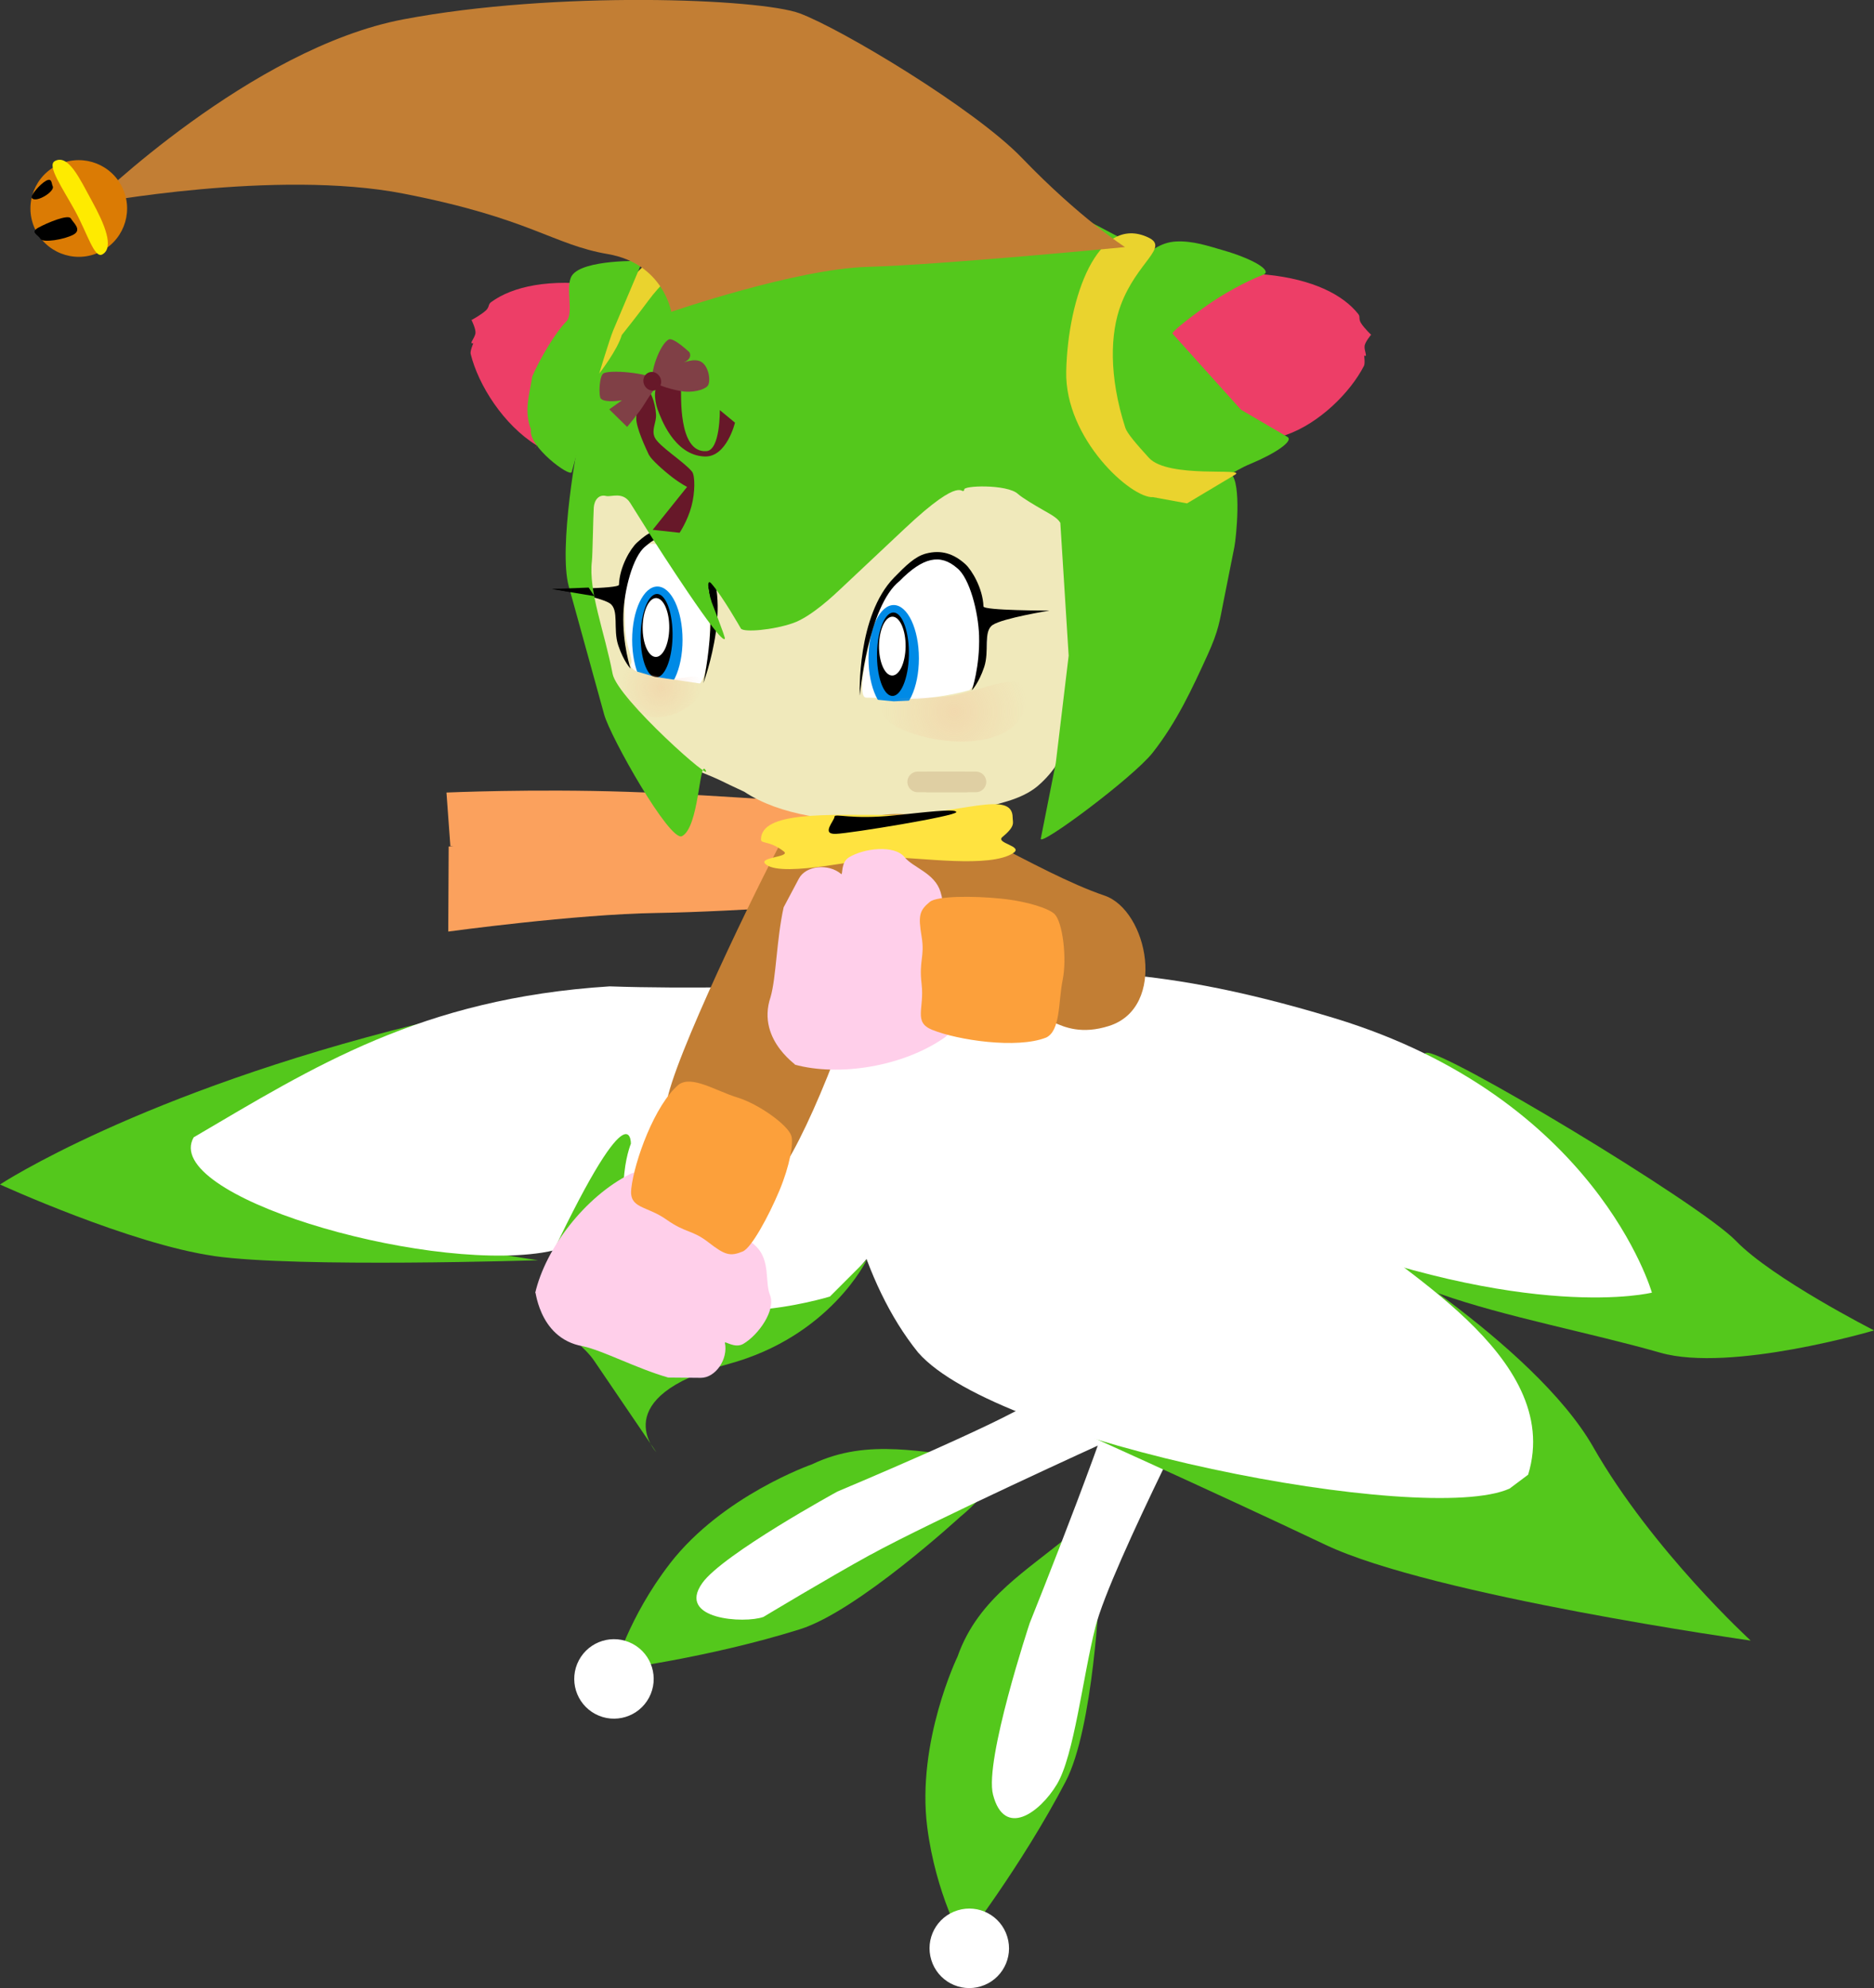 <svg version="1.1" xmlns="http://www.w3.org/2000/svg" xmlns:xlink="http://www.w3.org/1999/xlink" width="33.697" height="35.735" viewBox="0,0,33.697,35.735"><rect x="0" y="0" width="33.697" height="35.735" fill="#333333" stroke="none"/><defs><radialGradient cx="241.328" cy="175.457" r="1.312" gradientUnits="userSpaceOnUse" id="color-1"><stop offset="0" stop-color="#f5ab87" stop-opacity="0.251"/><stop offset="1" stop-color="#f5ab87" stop-opacity="0"/></radialGradient><radialGradient cx="236.058" cy="175.022" r="0.732" gradientUnits="userSpaceOnUse" id="color-2"><stop offset="0" stop-color="#f5ab87" stop-opacity="0.251"/><stop offset="1" stop-color="#f5ab87" stop-opacity="0"/></radialGradient></defs><g transform="translate(-224.173,-162.665)"><g data-paper-data="{&quot;isPaintingLayer&quot;:true}" fill-rule="nonzero" stroke-linejoin="miter" stroke-miterlimit="10" stroke-dasharray="" stroke-dashoffset="0" style="mix-blend-mode: normal"><g data-paper-data="{&quot;index&quot;:null}" stroke="none" stroke-width="0" stroke-linecap="butt"><path d="M240.846,195.507c-0.196,-1.536 0.545,-3.067 0.545,-3.067c0.189,-0.537 0.51,-0.926 0.888,-1.27c0.329,-0.299 0.7,-0.563 1.062,-0.859c0.778,-0.636 0.602,0.915 0.602,0.915c0,0 -0.105,2.498 -0.608,3.46c-0.802,1.534 -1.848,2.879 -1.848,2.879c0,0 -0.487,-0.853 -0.641,-2.059z" fill="#54c81c"/><path d="M242.285,197.475c0.116,0.377 -0.096,0.777 -0.474,0.892c-0.377,0.116 -0.777,-0.096 -0.892,-0.474c-0.116,-0.377 0.096,-0.777 0.474,-0.892c0.377,-0.116 0.777,0.096 0.892,0.474z" fill="#ffffff"/></g><g data-paper-data="{&quot;index&quot;:null}" stroke="none" stroke-width="0" stroke-linecap="butt"><path d="M236.219,190.768c0.948,-1.224 2.554,-1.783 2.554,-1.783c0.513,-0.246 1.016,-0.294 1.526,-0.27c0.444,0.021 0.893,0.097 1.358,0.144c0.999,0.101 -0.222,1.073 -0.222,1.073c0,0 -1.841,1.692 -2.877,2.017c-1.651,0.517 -3.342,0.729 -3.342,0.729c0,0 0.258,-0.947 1.003,-1.909z" fill="#54c81c"/><path d="M235.844,193.177c-0.185,0.348 -0.617,0.481 -0.966,0.296c-0.348,-0.185 -0.481,-0.617 -0.296,-0.966c0.185,-0.348 0.617,-0.481 0.966,-0.296c0.348,0.185 0.481,0.617 0.296,0.966z" fill="#ffffff"/></g><path d="M232.201,176.91c0,0 1.562,-0.069 3.251,-0.013c1.689,0.056 4.179,0.259 4.179,0.259l-0.062,1.08c0,0 -2.406,-0.224 -3.716,-0.29c-1.31,-0.066 -3.582,-0.075 -3.582,-0.075z" data-paper-data="{&quot;index&quot;:null}" fill="#fba15d" stroke="none" stroke-width="0" stroke-linecap="butt"/><path d="M232.241,177.881c0,0 1.877,-0.278 3.57,-0.215c1.693,0.062 3.806,0.202 3.806,0.202l0.33,0.994c0,0 -2.514,0.191 -3.974,0.213c-1.46,0.022 -3.74,0.334 -3.74,0.334z" data-paper-data="{&quot;index&quot;:null}" fill="#fba15d" stroke="none" stroke-width="0" stroke-linecap="butt"/><path d="M246.139,186.97c0,0 -1.991,3.846 -2.268,4.936c-0.228,0.896 -0.383,2.315 -0.694,2.831c-0.311,0.516 -0.945,0.969 -1.148,0.186c-0.159,-0.615 0.659,-3.083 0.659,-3.083c0,0 1.664,-4.138 1.716,-4.783c0.228,-2.032 -2.893,-5.77 -2.893,-5.77l1.478,-0.574z" data-paper-data="{&quot;index&quot;:null}" fill="#ffffff" stroke="none" stroke-width="0" stroke-linecap="butt"/><path d="M239.824,190.61c-0.75,0.411 -1.924,1.118 -1.924,1.118c-0.339,0.122 -1.567,0.049 -1.099,-0.609c0.368,-0.518 2.43,-1.645 2.43,-1.645c0,0 2.97,-1.243 3.498,-1.618c1.702,-1.133 -1.961,-5.215 -1.961,-5.215l1.398,-0.284c0,0 1.73,3.023 1.964,3.8c0.346,1.15 -0.09,2.433 -0.09,2.433c0,0 -3.107,1.413 -4.216,2.021z" data-paper-data="{&quot;index&quot;:null}" fill="#ffffff" stroke="none" stroke-width="0" stroke-linecap="butt"/><g data-paper-data="{&quot;index&quot;:null}" stroke="none" stroke-width="0" stroke-linecap="butt"><path d="M228.02,185.24c-1.506,-0.216 -3.847,-1.285 -3.847,-1.285c0,0 2.485,-1.64 7.507,-2.884c0.951,-0.236 -3.445,1.514 -2.952,2.556c0.493,1.041 5.119,1.689 5.119,1.689c0,0 -4.321,0.14 -5.827,-0.075z" fill="#54c81c"/><path d="M242.223,180.225c0,0 -5.914,4.588 -8.306,4.956c-2.209,0.339 -6.857,-1.033 -6.261,-2.074c2.15,-1.261 4.082,-2.498 7.48,-2.713c2.804,0.098 7.087,-0.169 7.087,-0.169z" fill="#ffffff"/></g><g data-paper-data="{&quot;index&quot;:null}" stroke="none" stroke-width="0" stroke-linecap="butt"><path d="M245.751,184.009c0,0 3.813,-2.324 4.067,-2.42c0.253,-0.097 4.914,2.7 5.569,3.379c0.655,0.679 2.484,1.61 2.484,1.61c0,0 -2.574,0.762 -3.842,0.401c-1.267,-0.362 -2.791,-0.644 -3.961,-1.057c-2.124,-0.749 -4.316,-1.912 -4.316,-1.912z" fill="#54c81c"/><path d="M253.876,185.899c0,0 -2.2,0.552 -6.476,-1.134c-5.941,-2.343 -6.467,-5.247 -6.467,-5.247c0,0 -0.36,-0.387 1.672,0.475c0.699,0.297 1.888,-0.146 5.567,0.974c4.707,1.433 5.704,4.931 5.704,4.931z" fill="#ffffff"/></g><g data-paper-data="{&quot;index&quot;:null}" stroke="none" stroke-width="0" stroke-linecap="butt"><path d="M252.821,188.674c1.067,1.865 2.832,3.479 2.832,3.479c0,0 -5.721,-0.807 -7.647,-1.722c-2.079,-0.987 -4.786,-2.201 -4.786,-2.201l5.207,-3.4c0,0 3.327,1.978 4.394,3.843z" fill="#54c81c"/><path d="M251.317,189.421c-1.511,0.681 -9.2,-0.801 -10.635,-2.446c-2.069,-2.56 -1.612,-7.602 -1.612,-7.602l1.242,-0.476c0,0 0.732,1.67 3.564,2.374c4.152,1.031 3.675,2.475 4.469,3.31c0.8,0.842 3.965,2.431 3.306,4.59z" fill="#ffffff"/></g><path d="M234.604,172.213c0.019,-0.114 0.352,-3.587 4.185,-3.635c4.014,-0.051 4.511,3.503 4.613,3.615c0.125,0.238 0.101,0.522 0.117,0.783c0.009,0.95 -0.077,1.897 -0.155,2.843c-0.01,0.39 -0.247,0.73 -0.534,0.976c-0.312,0.259 -0.734,0.314 -1.112,0.427c-0.59,0.154 -1.199,0.227 -1.808,0.199c-0.75,0.006 -1.698,-0.09 -2.354,-0.525c-0.448,-0.205 -0.379,-0.194 -0.842,-0.379c-0.925,-0.518 -1.572,-1.441 -1.89,-2.439c-0.195,-0.597 -0.293,-1.237 -0.222,-1.864z" data-paper-data="{&quot;index&quot;:null}" fill="#f0e9bb" stroke="none" stroke-width="0.172" stroke-linecap="butt"/><path d="M234.979,167.796c0.555,0.43 -1.475,3.364 -1.154,2.876c-0.599,-0.37 -1.053,-1.089 -1.189,-1.647c-0.012,-0.051 0.048,-0.192 0.048,-0.192c-0.091,0.023 0.029,-0.088 0.039,-0.184c0.007,-0.075 -0.073,-0.235 -0.073,-0.235c-0.042,0.03 0.179,-0.091 0.261,-0.17c0.067,-0.065 0.036,-0.107 0.092,-0.148c0.39,-0.285 1.054,-0.429 1.977,-0.3z" data-paper-data="{&quot;index&quot;:null}" fill="#ed3e67" stroke="none" stroke-width="0.172" stroke-linecap="butt"/><path d="M235.991,172.45c0.606,0.208 0.805,0.553 0.887,1.102c0.131,0.298 0.027,1.44 -0.181,1.434c-0.211,-0.033 -0.457,-0.073 -0.71,-0.128c-0.395,-0.086 -0.501,-0.189 -0.464,-0.271c0.026,-0.056 -0.044,-0.226 -0.079,-0.393c-0.035,-0.171 -0.035,-0.341 -0.037,-0.626c-0.002,-0.264 0.04,-0.555 0.102,-0.751c0.089,-0.279 0.235,-0.408 0.483,-0.368z" data-paper-data="{&quot;index&quot;:null}" fill="#ffffff" stroke="none" stroke-width="0.172" stroke-linecap="butt"/><path d="M236.639,172.693c-0.416,-0.424 -0.558,-0.471 -0.861,-0.207c-0.227,0.178 -0.383,0.795 -0.396,1.214c-0.017,0.56 0.13,0.984 0.13,0.984c0,0 -0.124,-0.127 -0.222,-0.419c-0.098,-0.292 0.021,-0.638 -0.151,-0.755c-0.18,-0.123 -1.024,-0.259 -1.024,-0.259c0,0 1.186,-0 1.188,-0.075c0.01,-0.324 0.209,-0.655 0.326,-0.76c0.209,-0.188 0.336,-0.262 0.61,-0.19c0.197,0.052 0.315,0.169 0.523,0.381c0.675,0.688 0.058,2.337 0.058,2.337c0,0 0.391,-1.805 -0.18,-2.253z" data-paper-data="{&quot;index&quot;:null}" fill="#000000" stroke="none" stroke-width="0" stroke-linecap="butt"/><path d="M243.239,172.062c-0.054,-0.091 -0.166,-0.147 -0.327,-0.24c-0.122,-0.07 -0.357,-0.208 -0.435,-0.279c-0.194,-0.18 -1.013,-0.152 -0.964,-0.074c-0.063,0.117 0.006,-0.317 -1.073,0.698l-1.149,1.08c-0.106,0.099 -0.525,0.502 -0.859,0.618c-0.358,0.125 -0.889,0.17 -0.937,0.097c0,0 -0.334,-0.588 -0.534,-0.812c-0.076,-0.085 -0.068,0.1 0.009,0.338c0.013,0.039 0.248,0.631 0.237,0.657c-0.058,0.141 -1.242,-1.708 -1.306,-1.81l-0.395,-0.629c-0.133,-0.212 -0.344,-0.104 -0.433,-0.126c-0.133,-0.034 -0.214,0.074 -0.223,0.207c-0.011,0.168 -0.021,0.862 -0.034,0.964c-0.065,0.537 0.227,1.264 0.373,2.027c0.086,0.446 1.892,2.04 1.662,1.716c-0.104,-0.146 -0.11,1.046 -0.415,1.2c-0.218,0.11 -1.288,-1.782 -1.399,-2.186l-0.637,-2.306c-0.187,-0.675 0.148,-2.585 0.246,-2.932l0.191,-0.678c0.352,-0.801 0.854,-1.516 1.529,-2.129c0.043,-0.039 0.667,-0.751 1.776,-1.125c0.7,-0.236 1.872,-0.275 1.964,-0.276c0.539,-0.007 1.591,-0.038 2.553,0.173c0.611,0.134 1.156,0.438 1.605,0.676c0.081,0.043 -0.788,1.092 -0.711,1.128c0.038,0.018 -0.199,1.004 -0.19,1.098l0.061,0.628c0.061,0.635 0.639,1.284 0.743,1.369c0.142,0.115 0.634,0.466 0.798,0.47l0.555,0.015c0.076,0.002 0.739,-0.479 0.792,-0.432c0.185,0.165 0.093,1.125 0.056,1.313l-0.198,0.993c-0.064,0.32 -0.081,0.5 -0.282,0.941c-0.276,0.604 -0.554,1.208 -0.988,1.759c-0.35,0.446 -2.044,1.705 -2.012,1.545l0.27,-1.363l0.231,-1.925l-0.15,-2.388z" data-paper-data="{&quot;index&quot;:null}" fill="#54c81c" stroke="none" stroke-width="0.172" stroke-linecap="butt"/><path d="M247.286,170.488c-1.034,0.353 -2.376,-1.809 -2.376,-1.809c0,-0.39 0.954,-1.187 2.041,-1.077c0.831,0.084 1.373,0.362 1.646,0.708c0.039,0.049 0.002,0.081 0.045,0.156c0.052,0.09 0.216,0.25 0.187,0.213c0,0 -0.107,0.129 -0.118,0.199c-0.014,0.09 0.065,0.219 -0.009,0.177c0,0 0.02,0.142 -0.003,0.186c-0.247,0.481 -0.808,1.039 -1.413,1.246z" data-paper-data="{&quot;index&quot;:null}" fill="#ed3e67" stroke="none" stroke-width="0.172" stroke-linecap="butt"/><path d="M244.115,169.375c0.099,0.069 -0.002,-0.526 0.132,-1.107c0.143,-0.62 0.533,-1.232 1.067,-1.262c0.308,-0.017 0.584,0.081 0.844,0.155c0.536,0.153 0.913,0.372 0.725,0.444c-0.32,0.123 -0.73,0.353 -1.004,0.547c-0.391,0.276 -0.642,0.488 -0.623,0.509l1.231,1.368l0.83,0.486c0.138,0.071 -0.231,0.31 -0.647,0.482c-0.359,0.148 -0.609,0.371 -0.736,0.409c-0.562,0.171 -0.488,-0.091 -1.146,-0.446c-0.383,-0.207 -0.822,-1.69 -0.673,-1.586z" data-paper-data="{&quot;index&quot;:null}" fill="#54c81c" stroke="none" stroke-width="0.172" stroke-linecap="butt"/><path d="M243.345,169.339c0.029,-1.328 0.568,-2.837 1.477,-2.405c0.381,0.181 -0.205,0.433 -0.497,1.218c-0.186,0.499 -0.219,1.266 0.083,2.203c0.032,0.098 0.197,0.29 0.423,0.538c0.347,0.381 1.771,0.172 1.55,0.304l-0.864,0.516l-0.61,-0.112c-0.388,0.028 -1.589,-1.047 -1.562,-2.262z" data-paper-data="{&quot;index&quot;:null}" fill="#ead32e" stroke="none" stroke-width="0.172" stroke-linecap="butt"/><path d="M234.947,169.379c-0.043,-0.134 0.084,-0.355 0.081,-0.475c-0.008,-0.279 0.189,-0.96 0.688,-1.429l0.284,-0.267c0.14,-0.131 0.651,-0.266 0.751,-0.202c0.12,0.158 -0.504,0.496 -0.918,1.06c-0.198,0.27 -0.479,0.62 -0.479,0.62c-0.08,0.275 -0.407,0.694 -0.407,0.694z" data-paper-data="{&quot;index&quot;:null}" fill="#ead32e" stroke="none" stroke-width="0.172" stroke-linecap="butt"/><path d="M235.199,168.604c-0.06,0.142 -0.276,0.841 -0.371,1.186l-0.375,1.36c-0.028,0.1 -0.787,-0.461 -0.733,-0.766c-0.133,-0.346 -0.021,-0.642 0.023,-0.952c0.147,-0.339 0.425,-0.8 0.611,-0.986c0.149,-0.15 -0.026,-0.628 0.102,-0.826c0.193,-0.298 1.271,-0.265 1.271,-0.265z" data-paper-data="{&quot;index&quot;:null}" fill="#54c81c" stroke="none" stroke-width="0.172" stroke-linecap="butt"/><path d="M240.674,176.719h0.869" data-paper-data="{&quot;index&quot;:null}" fill="none" stroke="#dfcfa3" stroke-width="0.37" stroke-linecap="round"/><path d="M235.217,183.082c0,0 2.667,-2.766 3.704,-1.884c1.037,0.882 1.924,0.469 1.915,1.847c-0.009,1.378 -1.949,3.204 -1.949,3.204c0,0 -2.305,1.673 -3.128,-0.293c-0.877,-2.244 -0.732,-2.728 -0.542,-2.874z" data-paper-data="{&quot;index&quot;:null}" fill="#ffffff" stroke="none" stroke-width="0" stroke-linecap="butt"/><path d="M239.762,185.303c0,0 -0.658,1.384 -2.496,1.88c-2.212,0.598 -1.294,1.58 -1.294,1.58c0,0 -0.589,-0.868 -1.116,-1.641c-0.326,-0.478 -1.25,-0.865 -0.9,-1.613c1.582,-3.394 1.561,-2.287 1.561,-2.287c0,0 -0.436,1.046 0.277,2.306c0.702,1.242 3.302,0.441 3.302,0.441z" data-paper-data="{&quot;index&quot;:null}" fill="#54c81c" stroke="none" stroke-width="0" stroke-linecap="butt"/><path d="M241.722,176.719h-0.869" data-paper-data="{&quot;index&quot;:null}" fill="none" stroke="#dfcfa3" stroke-width="0.37" stroke-linecap="round"/><g data-paper-data="{&quot;index&quot;:null}" stroke="none" stroke-linecap="butt"><path d="M235.993,175.125c-0.25,0 -0.453,-0.429 -0.453,-0.959c0,-0.529 0.203,-0.959 0.453,-0.959c0.25,0 0.453,0.429 0.453,0.959c0,0.529 -0.203,0.959 -0.453,0.959z" fill="#008ae6" stroke-width="0"/><path d="M235.998,173.341c0.079,0.008 0.148,0.098 0.197,0.239c0.048,0.141 0.076,0.331 0.071,0.538c-0.005,0.207 -0.042,0.391 -0.097,0.522c-0.055,0.131 -0.129,0.208 -0.208,0.201c-0.079,-0.007 -0.148,-0.098 -0.197,-0.239c-0.048,-0.141 -0.076,-0.331 -0.071,-0.538c0.005,-0.207 0.042,-0.391 0.097,-0.522c0.055,-0.131 0.129,-0.208 0.208,-0.201z" fill="#000000" stroke-width="0.028"/><path d="M236.142,173.578c0.042,0.098 0.067,0.231 0.065,0.377c-0.002,0.146 -0.031,0.277 -0.075,0.371c-0.045,0.094 -0.105,0.15 -0.171,0.147c-0.066,-0.003 -0.125,-0.065 -0.167,-0.163c-0.042,-0.098 -0.067,-0.231 -0.065,-0.377c0.002,-0.146 0.031,-0.277 0.075,-0.371c0.045,-0.094 0.105,-0.15 0.171,-0.147c0.066,0.003 0.125,0.065 0.167,0.163z" fill="#ffffff" stroke-width="0.018"/></g><path d="M236.868,174.966c0,0 -0.136,0.533 -0.55,0.533c-0.414,0 -0.817,-0.8 -0.817,-0.8l0.45,0.133z" data-paper-data="{&quot;index&quot;:null}" fill="#f0e9bb" stroke="none" stroke-width="0" stroke-linecap="butt"/><path d="M234.091,173.252l0.667,-0.026l0.103,0.154z" data-paper-data="{&quot;index&quot;:null}" fill="#000000" stroke="none" stroke-width="0" stroke-linecap="butt"/><path d="M240.093,173.315c0.356,-0.514 0.662,-0.651 1.019,-0.651c0.5,0 0.795,0.769 0.813,1.386c0.02,0.693 -0.32,1.02 -0.32,1.02c0,0 -0.444,0.13 -0.935,0.154c-0.315,0.015 -0.665,-0.019 -0.925,-0.019c-0.25,-0.027 0.261,-1.763 0.348,-1.889z" data-paper-data="{&quot;index&quot;:null}" fill="#ffffff" stroke="none" stroke-width="0.172" stroke-linecap="butt"/><g data-paper-data="{&quot;index&quot;:null}" stroke="none" stroke-linecap="butt"><path d="M240.243,175.458c-0.25,0 -0.453,-0.429 -0.453,-0.959c0,-0.529 0.203,-0.959 0.453,-0.959c0.25,0 0.453,0.429 0.453,0.959c0,0.529 -0.203,0.959 -0.453,0.959z" fill="#008ae6" stroke-width="0"/><path d="M240.248,173.674c0.079,0.008 0.148,0.098 0.197,0.239c0.048,0.141 0.076,0.331 0.071,0.538c-0.005,0.207 -0.042,0.391 -0.097,0.522c-0.055,0.131 -0.129,0.208 -0.208,0.201c-0.079,-0.007 -0.148,-0.098 -0.197,-0.239c-0.048,-0.141 -0.076,-0.331 -0.071,-0.538c0.005,-0.207 0.042,-0.391 0.097,-0.522c0.055,-0.131 0.129,-0.208 0.208,-0.201z" fill="#000000" stroke-width="0.028"/><path d="M240.392,173.912c0.042,0.098 0.067,0.231 0.065,0.377c-0.002,0.146 -0.031,0.277 -0.075,0.371c-0.045,0.094 -0.105,0.15 -0.171,0.147c-0.066,-0.003 -0.125,-0.065 -0.167,-0.163c-0.042,-0.098 -0.067,-0.231 -0.065,-0.377c0.002,-0.146 0.031,-0.277 0.075,-0.371c0.045,-0.094 0.105,-0.15 0.171,-0.147c0.066,0.003 0.125,0.065 0.167,0.163z" fill="#ffffff" stroke-width="0.018"/></g><path d="M241.169,175.228c0,0 -0.033,0.549 -0.439,0.628c-0.407,0.078 -0.953,-0.631 -0.953,-0.631l0.467,0.046z" data-paper-data="{&quot;index&quot;:null}" fill="#f0e9bb" stroke="none" stroke-width="0" stroke-linecap="butt"/><path d="M239.632,175.162c0,0 -0.056,-1.429 0.619,-2.117c0.208,-0.212 0.375,-0.379 0.572,-0.43c0.274,-0.072 0.499,0.001 0.708,0.19c0.116,0.105 0.315,0.436 0.326,0.76c0.002,0.075 1.188,0.075 1.188,0.075c0,0 -0.844,0.136 -1.024,0.259c-0.172,0.117 -0.054,0.463 -0.151,0.755c-0.098,0.292 -0.222,0.419 -0.222,0.419c0,0 0.147,-0.424 0.13,-0.984c-0.013,-0.419 -0.169,-1.037 -0.396,-1.214c-0.303,-0.264 -0.616,-0.192 -1.032,0.232c-0.571,0.448 -0.717,2.058 -0.717,2.058z" data-paper-data="{&quot;index&quot;:null}" fill="#000000" stroke="none" stroke-width="0" stroke-linecap="butt"/><path d="M244.403,167.106c0,0 -3.248,0.316 -4.634,0.356c-1.288,0.037 -3.526,0.808 -3.526,0.808c0,0 -0.143,-0.867 -1.14,-1.038c-0.997,-0.171 -1.389,-0.642 -3.676,-1.087c-2.287,-0.446 -5.596,0.18 -5.596,0.18c0,0 2.857,-2.793 5.594,-3.312c2.737,-0.519 6.407,-0.375 7.128,-0.108c0.739,0.275 3.14,1.709 3.997,2.6c1.04,1.081 1.852,1.601 1.852,1.601z" data-paper-data="{&quot;index&quot;:null}" fill="#c27e34" stroke="none" stroke-width="0" stroke-linecap="butt"/><g data-paper-data="{&quot;index&quot;:null}" stroke-width="0" stroke-linecap="butt"><path d="M226.008,167.174c-0.42,0.231 -0.949,0.078 -1.18,-0.343c-0.231,-0.42 -0.078,-0.949 0.343,-1.18c0.42,-0.231 0.949,-0.078 1.18,0.343c0.231,0.42 0.078,0.949 -0.343,1.18z" fill="#db7b04" stroke="none"/><path d="M225.157,165.561c0.245,-0.135 0.448,0.314 0.671,0.721c0.224,0.407 0.405,0.835 0.185,0.956c-0.144,0.079 -0.269,-0.38 -0.492,-0.786c-0.224,-0.407 -0.508,-0.811 -0.364,-0.89z" fill="#feeb00" stroke="#000000"/><path d="M225.446,166.59c0.044,0.079 0.207,0.204 0.048,0.292c-0.159,0.087 -0.552,0.154 -0.596,0.075c-0.044,-0.079 -0.191,-0.115 -0.032,-0.202c0.159,-0.087 0.536,-0.243 0.579,-0.164z" fill="#000000" stroke="none"/><path d="M225.121,166.013c0.023,0.042 -0.049,0.125 -0.16,0.186c-0.111,0.061 -0.195,0.063 -0.218,0.021c-0.023,-0.042 0.147,-0.245 0.258,-0.306c0.111,-0.061 0.097,0.057 0.12,0.098z" fill="#000000" stroke="none"/></g><path d="M240.016,175.411c0,-0.322 0.805,-0.127 1.396,-0.263c0.157,-0.036 0.332,-0.093 0.5,-0.141c0.394,-0.113 0.747,-0.175 0.727,0.204c-0.028,0.541 -0.535,0.783 -1.185,0.783c-0.608,0 -1.438,-0.261 -1.438,-0.583z" data-paper-data="{&quot;index&quot;:null}" fill="url(#color-1)" stroke="none" stroke-width="0" stroke-linecap="butt"/><path d="M236.791,174.976c0,0.322 -0.463,0.583 -0.803,0.583c-0.363,0 -0.766,-0.401 -0.781,-0.943c-0.011,-0.379 0.266,0.003 0.486,0.116c0.094,0.048 0.272,0.065 0.359,0.101c0.33,0.135 0.739,-0.179 0.739,0.143z" data-paper-data="{&quot;index&quot;:null}" fill="url(#color-2)" stroke="none" stroke-width="0" stroke-linecap="butt"/><g data-paper-data="{&quot;index&quot;:null}" stroke="none" stroke-linecap="butt"><path d="M238.307,183.574c-0.198,0.322 -0.784,0.225 -1.133,0.051c-0.451,-0.223 -1.074,-0.626 -1.017,-1.116c0.086,-0.746 1.7,-4.055 2.074,-4.728c0.463,-0.833 1.726,-0.056 1.807,-0.074c0.368,-0.083 0.023,0.395 -0.084,1.335c-0.153,1.149 -1.048,3.559 -1.646,4.532z" data-paper-data="{&quot;index&quot;:null}" fill="#c27e34" stroke-width="0.172"/><g data-paper-data="{&quot;index&quot;:null}" stroke-width="0.172"><path d="M236.19,184.108c0.004,0.01 0.725,0.769 0.934,0.869c0.352,0.168 0.31,-0.249 0.651,0.097c0.253,0.256 0.149,0.636 0.244,0.87c0.109,0.266 -0.205,0.715 -0.481,0.876c-0.153,0.089 -0.339,-0.062 -0.33,-0.019c0.061,0.291 -0.167,0.631 -0.435,0.629l-0.585,-0.005c-0.568,-0.163 -1.171,-0.484 -1.53,-0.562c-0.84,-0.143 -0.855,-1.123 -0.862,-0.955c0.187,-0.812 0.902,-1.738 1.712,-2.143c0.167,-0.077 0.51,-0.098 0.68,0.344z" fill="#ffcfea"/><path d="M237.431,182.391c0.384,0.117 0.907,0.492 0.971,0.688c0.042,0.129 -0.024,0.532 -0.217,0.992c-0.194,0.461 -0.501,1.025 -0.657,1.088c-0.225,0.092 -0.317,0.068 -0.616,-0.164c-0.299,-0.232 -0.399,-0.158 -0.758,-0.411c-0.359,-0.253 -0.671,-0.19 -0.63,-0.554c0.056,-0.5 0.424,-1.508 0.85,-1.868c0.236,-0.177 0.673,0.112 1.057,0.229z" fill="#fca03b"/></g><path d="M239.052,180.819c-0.276,-0.243 0.106,-1.729 0.035,-1.911c-0.068,-0.172 0.292,-1.168 0.369,-1.279c0.298,-0.431 1.01,-0.32 1.183,-0.32c0.136,0 0.782,0.046 0.883,0.13c0.327,0.272 0.412,0.979 0.4,1.696c-0.004,0.821 0.59,1.289 0.25,1.671c-0.41,0.343 -3.119,0.013 -3.119,0.013z" data-paper-data="{&quot;index&quot;:null}" fill="#c27e34" stroke-width="0.172"/><path d="M241.962,179.011c-0.761,-0.674 -1.662,-1.487 -1.313,-1.689c0.349,-0.203 2.15,1.022 3.384,1.44c0.78,0.265 1.132,2.009 0.083,2.343c-0.971,0.309 -1.246,-0.502 -1.44,0.006c-0.149,0.394 0.325,-1.837 -0.062,-1.95c0,0 0.296,0.656 -0.652,-0.15z" data-paper-data="{&quot;index&quot;:null}" fill="#c27e34" stroke-width="0.172"/><path d="M237.856,177.757c0,-0.513 1.179,-0.444 2.365,-0.444c1.186,0 2.161,-0.466 2.161,0.048c0,0.091 0.058,0.148 -0.184,0.348c-0.134,0.111 0.382,0.163 0.197,0.287c-0.417,0.279 -1.695,0.079 -2.224,0.079c-0.438,0 -1.888,0.368 -2.217,0.134c-0.197,-0.14 0.452,-0.133 0.312,-0.241c-0.259,-0.199 -0.409,-0.133 -0.409,-0.212z" data-paper-data="{&quot;index&quot;:null}" fill="#ffe340" stroke-width="0"/><path d="M239.178,177.346c0,-0.07 0.287,0.057 1.086,-0.026c0.497,-0.051 1.104,-0.128 1.104,-0.058c0,0.07 -1.893,0.381 -2.166,0.391c-0.273,0.01 -0.024,-0.237 -0.024,-0.308z" data-paper-data="{&quot;index&quot;:null}" fill="#000000" stroke-width="0"/></g><path d="M241.18,180.552c0.307,0.36 0.125,0.651 -0.022,0.762c-0.742,0.52 -1.897,0.707 -2.7,0.485c0.152,0.074 -0.703,-0.406 -0.429,-1.213c0.102,-0.353 0.107,-1.036 0.235,-1.613l0.274,-0.516c0.126,-0.237 0.534,-0.276 0.76,-0.083c0.034,0.028 -0.012,-0.207 0.14,-0.299c0.273,-0.166 0.817,-0.228 0.999,-0.005c0.16,0.195 0.544,0.285 0.649,0.629c0.141,0.465 -0.206,0.229 -0.225,0.619c-0.012,0.232 0.312,1.227 0.319,1.235z" data-paper-data="{&quot;index&quot;:null}" fill="#ffcfea" stroke="none" stroke-width="0.172" stroke-linecap="butt"/><path d="M242.979,181.316c-0.52,0.203 -1.581,0.047 -2.047,-0.142c-0.339,-0.138 -0.135,-0.382 -0.187,-0.818c-0.052,-0.436 0.061,-0.489 -0.001,-0.862c-0.062,-0.373 -0.039,-0.465 0.149,-0.619c0.13,-0.107 0.772,-0.109 1.27,-0.059c0.497,0.049 0.883,0.184 0.976,0.282c0.142,0.149 0.222,0.788 0.142,1.181c-0.08,0.393 -0.034,0.915 -0.302,1.038z" data-paper-data="{&quot;index&quot;:null}" fill="#fca03b" stroke="none" stroke-width="0.172" stroke-linecap="butt"/><g data-paper-data="{&quot;index&quot;:null}" stroke="none" stroke-width="0" stroke-linecap="butt"><path d="M235.842,170.843c-0.055,-0.119 -0.235,-0.494 -0.228,-0.669c0.009,-0.229 0.15,-0.472 0.198,-0.494c0.043,-0.02 0.144,0.208 0.157,0.434c0.009,0.15 -0.088,0.274 -0.022,0.415c0.073,0.157 0.527,0.436 0.67,0.614c0.055,0.069 0.057,0.373 -0.011,0.623c-0.071,0.265 -0.213,0.475 -0.213,0.475l-0.484,-0.053l0.619,-0.772c0,0 -0.103,-0.049 -0.259,-0.167c-0.167,-0.127 -0.388,-0.327 -0.426,-0.407z" fill="#671829"/><path d="M236.015,170.067c-0.056,-0.121 -0.108,-0.415 -0.006,-0.462c0.102,-0.047 0.353,-0.044 0.408,0.077c0.013,0.028 -0.062,1.129 0.458,1.092c0.252,-0.018 0.241,-0.738 0.241,-0.738l0.273,0.226c0,0 -0.148,0.62 -0.542,0.608c-0.569,-0.017 -0.804,-0.74 -0.833,-0.803z" fill="#671829"/><path d="M236.57,168.997c0,0 0.068,0.105 -0.099,0.182c-0.039,0.018 0.194,-0.09 0.318,-0.006c0.139,0.093 0.168,0.363 0.106,0.431c-0.067,0.073 -0.279,0.124 -0.464,0.093c-0.27,-0.045 -0.5,-0.142 -0.518,-0.181c-0.06,-0.13 0.12,-0.663 0.285,-0.749c0.084,-0.044 0.372,0.23 0.372,0.23z" fill="#804046"/><path d="M234.978,169.831c-0.043,-0.042 -0.034,-0.424 0.054,-0.46c0.172,-0.07 0.921,0.018 0.981,0.148c0.018,0.039 -0.108,0.168 -0.249,0.403c-0.097,0.161 -0.315,0.416 -0.315,0.416l-0.321,-0.315l0.229,-0.163c0,0 -0.296,0.052 -0.378,-0.028z" data-paper-data="{&quot;index&quot;:null}" fill="#804046"/><path d="M235.831,169.364c0.079,-0.037 0.175,0.003 0.214,0.088c0.039,0.085 0.007,0.183 -0.073,0.22c-0.079,0.037 -0.175,-0.003 -0.214,-0.088c-0.039,-0.085 -0.007,-0.183 0.073,-0.22z" fill="#671829"/></g></g></g></svg>